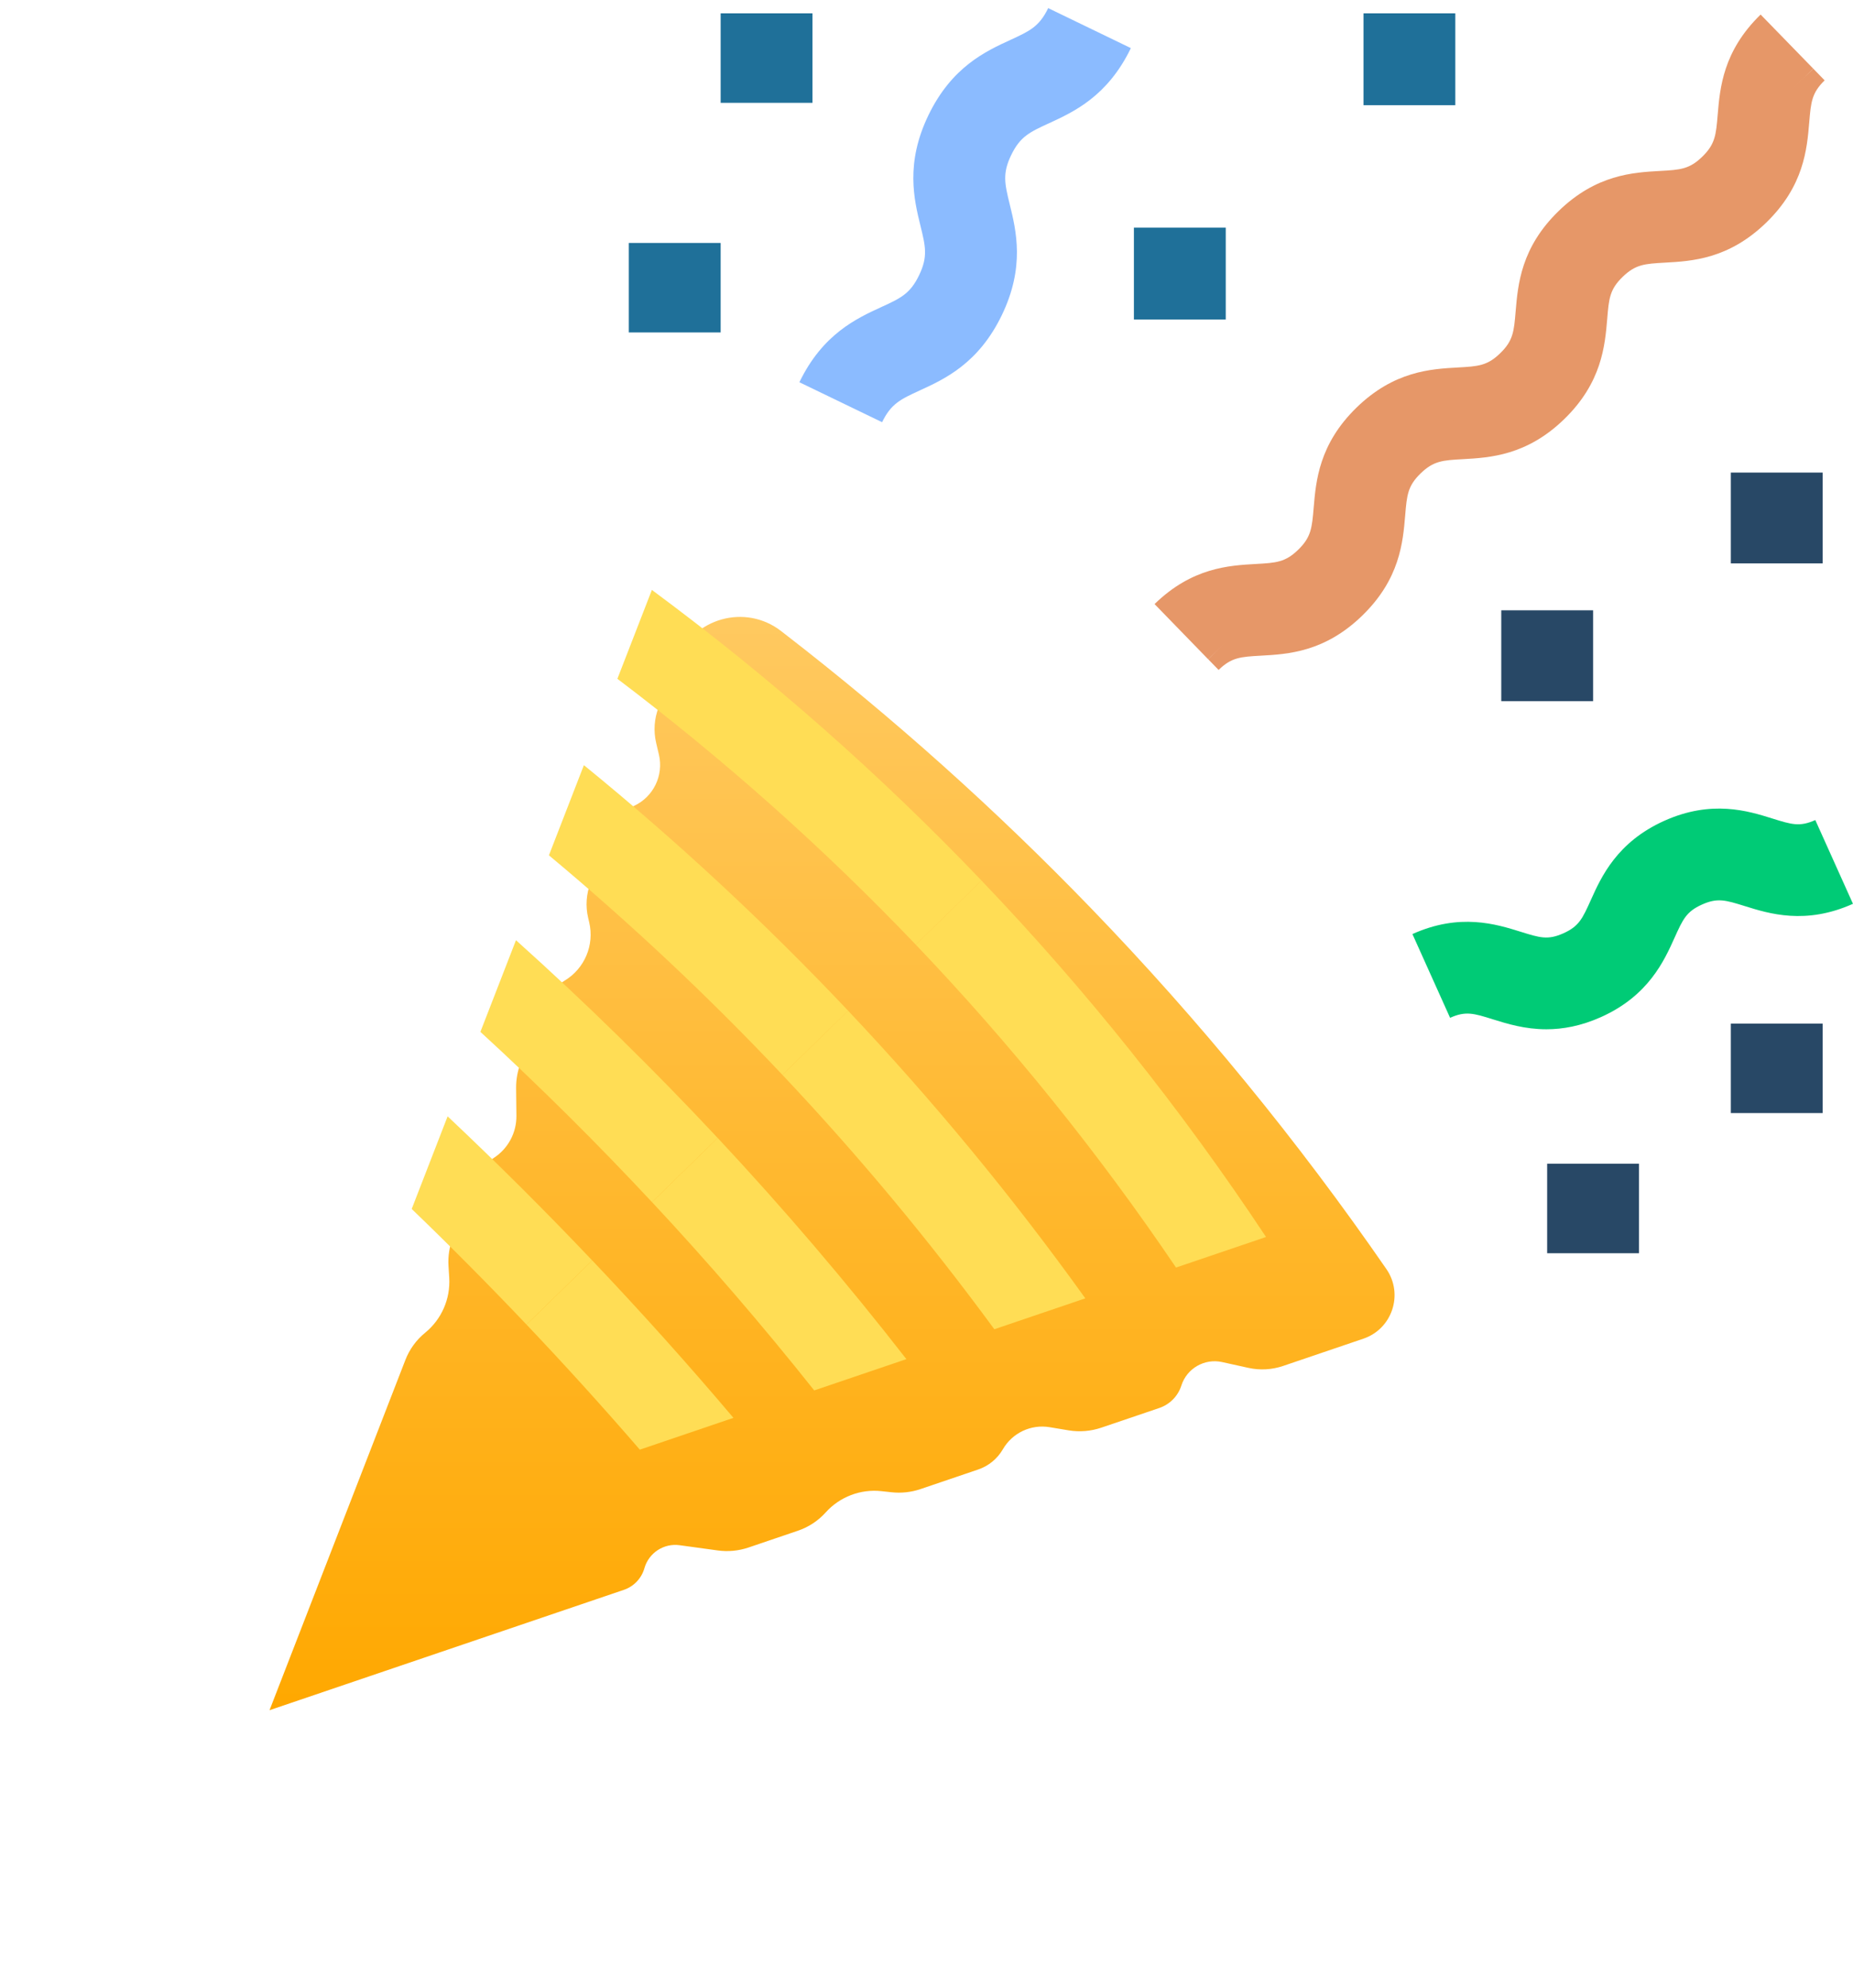 <svg width="55" height="59" viewBox="0 0 55 59" fill="none" xmlns="http://www.w3.org/2000/svg">
<path d="M53.881 24.339C53.419 24.547 53.181 24.473 52.605 24.293C51.888 24.068 50.804 23.73 49.398 24.362C47.992 24.994 47.526 26.029 47.218 26.715C46.97 27.264 46.868 27.492 46.405 27.7C45.943 27.908 45.705 27.833 45.13 27.653C44.412 27.429 43.329 27.09 41.923 27.723L43.041 30.209C43.503 30.001 43.741 30.075 44.316 30.255C44.726 30.383 45.257 30.549 45.899 30.549C46.379 30.549 46.921 30.456 47.523 30.186C48.929 29.554 49.395 28.518 49.703 27.833C49.951 27.284 50.053 27.056 50.516 26.848C50.978 26.64 51.217 26.715 51.792 26.894C52.509 27.118 53.593 27.457 54.999 26.825L53.881 24.339Z" fill="#00CB76"/>
<path d="M31.112 0.241C30.846 0.792 30.561 0.922 29.994 1.183C29.259 1.521 28.252 1.983 27.559 3.416C26.867 4.848 27.13 5.924 27.323 6.71C27.471 7.316 27.545 7.621 27.279 8.171C27.014 8.721 26.729 8.852 26.162 9.112C25.427 9.45 24.419 9.912 23.727 11.345L26.182 12.531C26.448 11.981 26.732 11.85 27.299 11.589C28.035 11.252 29.042 10.789 29.734 9.357C30.426 7.925 30.163 6.849 29.97 6.063C29.822 5.456 29.748 5.152 30.014 4.602C30.28 4.052 30.564 3.921 31.132 3.66C31.867 3.322 32.874 2.86 33.566 1.428L31.112 0.241Z" fill="#8BBBFF"/>
<g filter="url(#filter0_d)">
<path d="M32.386 22.959C29.558 20.031 26.517 17.307 23.281 14.805L23.183 14.729C22.125 13.911 20.579 14.341 20.095 15.587L19.549 16.994C19.419 17.329 19.393 17.696 19.475 18.046L19.558 18.4C19.702 19.019 19.393 19.654 18.816 19.92C18.501 20.066 18.255 20.328 18.13 20.651L17.53 22.197C17.4 22.532 17.375 22.897 17.458 23.246L17.488 23.373C17.648 24.048 17.353 24.748 16.759 25.105C16.457 25.287 16.223 25.565 16.096 25.894L15.455 27.546C15.363 27.783 15.317 28.036 15.319 28.29L15.328 29.114C15.334 29.619 15.081 30.091 14.658 30.366C14.399 30.535 14.199 30.781 14.087 31.069L13.444 32.726C13.34 32.994 13.295 33.282 13.312 33.569L13.334 33.926C13.371 34.553 13.105 35.159 12.619 35.556C12.357 35.769 12.155 36.047 12.033 36.362L8 46.759L18.517 43.187C18.814 43.086 19.042 42.846 19.127 42.545C19.257 42.089 19.703 41.797 20.173 41.862L21.302 42.017C21.61 42.06 21.923 42.03 22.218 41.93L23.686 41.431C24.001 41.324 24.284 41.138 24.507 40.89C24.925 40.425 25.543 40.189 26.165 40.258L26.461 40.29C26.752 40.322 27.046 40.29 27.323 40.196L29.034 39.615C29.343 39.51 29.603 39.297 29.767 39.014C30.048 38.528 30.601 38.267 31.155 38.359L31.719 38.453C32.044 38.507 32.378 38.479 32.69 38.373L34.411 37.789C34.722 37.683 34.965 37.436 35.065 37.123C35.227 36.614 35.751 36.312 36.273 36.426L37.056 36.599C37.398 36.674 37.753 36.654 38.084 36.542L40.468 35.732C41.324 35.441 41.665 34.412 41.151 33.667C38.519 29.854 35.589 26.276 32.386 22.959Z" fill="url(#paint0_linear)"/>
</g>
<path d="M33.656 6.757H36.382V9.483H33.656V6.757Z" fill="#1F7099"/>
<path d="M40.471 0.396H43.196V3.122H40.471V0.396Z" fill="#1F7099"/>
<path d="M44.56 18.114H47.286V20.81H44.56V18.114Z" fill="#284866"/>
<path d="M51.374 14.026H54.1V16.721H51.374V14.026Z" fill="#284866"/>
<path d="M18.664 7.211H21.39V9.867H18.664V7.211Z" fill="#1F7099"/>
<path d="M21.39 0.396H24.116V3.052H21.39V0.396Z" fill="#1F7099"/>
<path d="M45.922 34.54H48.648V37.196H45.922V34.54Z" fill="#284866"/>
<path d="M51.374 30.381H54.1V33.036H51.374V30.381Z" fill="#284866"/>
<path d="M29.133 26.135L27.182 28.038C24.457 25.184 21.499 22.549 18.325 20.147L19.349 17.509C22.869 20.116 26.136 22.997 29.133 26.135Z" fill="#FFDD55"/>
<path d="M25.174 29.998L23.223 31.902C21.049 29.597 18.734 27.421 16.293 25.386L17.331 22.71C20.105 24.971 22.724 27.405 25.174 29.998Z" fill="#FFDD55"/>
<path d="M21.302 33.775L19.352 35.679C17.72 33.93 16.021 32.242 14.259 30.626L15.315 27.905C17.394 29.771 19.393 31.732 21.302 33.775Z" fill="#FFDD55"/>
<path d="M17.578 37.41L15.628 39.314C14.517 38.144 13.38 36.998 12.22 35.882L13.286 33.133C14.753 34.516 16.186 35.943 17.578 37.41Z" fill="#FFDD55"/>
<path d="M37.578 36.714L34.906 37.621C32.592 34.201 30.011 31.002 27.182 28.038L29.133 26.135C32.247 29.393 35.068 32.926 37.578 36.714Z" fill="#FFDD55"/>
<path d="M32.214 38.535L29.513 39.452C27.571 36.805 25.471 34.283 23.223 31.902L25.173 29.998C27.706 32.679 30.058 35.53 32.214 38.535Z" fill="#FFDD55"/>
<path d="M26.903 40.339L24.167 41.268C22.638 39.343 21.032 37.477 19.353 35.679L21.303 33.775C23.268 35.878 25.137 38.069 26.903 40.339Z" fill="#FFDD55"/>
<path d="M21.77 42.082L18.991 43.026C17.901 41.765 16.779 40.526 15.628 39.314L17.579 37.41C19.021 38.928 20.421 40.488 21.77 42.082Z" fill="#FFDD55"/>
<path d="M54.158 2.385C53.774 2.76 53.751 3.033 53.701 3.632C53.634 4.429 53.542 5.52 52.427 6.605C51.313 7.689 50.219 7.751 49.421 7.795C48.82 7.829 48.547 7.844 48.161 8.219C47.777 8.592 47.754 8.866 47.705 9.465C47.637 10.262 47.545 11.354 46.431 12.438C45.316 13.521 44.223 13.583 43.424 13.628C42.824 13.661 42.55 13.677 42.166 14.051C41.781 14.425 41.758 14.698 41.708 15.298C41.641 16.095 41.55 17.186 40.435 18.27C39.32 19.354 38.227 19.416 37.428 19.46C36.828 19.494 36.554 19.509 36.17 19.884L35.862 19.567L45.391 9.867L53.822 2.039L54.158 2.385Z" fill="#E69768"/>
<path d="M53.822 2.039L35.861 19.568L34.269 17.929C35.383 16.845 36.476 16.784 37.275 16.739C37.876 16.705 38.149 16.69 38.533 16.316C38.918 15.942 38.941 15.669 38.992 15.07C39.059 14.273 39.151 13.182 40.264 12.097C41.379 11.013 42.473 10.951 43.271 10.907C43.872 10.873 44.146 10.858 44.529 10.483C44.915 10.11 44.937 9.836 44.987 9.238C45.055 8.441 45.146 7.349 46.261 6.265C47.376 5.181 48.469 5.119 49.268 5.074C49.868 5.041 50.142 5.025 50.526 4.651C50.911 4.277 50.934 4.004 50.984 3.404C51.051 2.607 51.143 1.516 52.258 0.432L53.822 2.039Z" fill="#E69768"/>
<defs>
<filter id="filter0_d" x="1.52588e-05" y="10.31" width="49.393" height="48.449" filterUnits="userSpaceOnUse" color-interpolation-filters="sRGB">
<feFlood flood-opacity="0" result="BackgroundImageFix"/>
<feColorMatrix in="SourceAlpha" type="matrix" values="0 0 0 0 0 0 0 0 0 0 0 0 0 0 0 0 0 0 127 0" result="hardAlpha"/>
<feOffset dy="4"/>
<feGaussianBlur stdDeviation="4"/>
<feColorMatrix type="matrix" values="0 0 0 0 0.992 0 0 0 0 0.676 0 0 0 0 0.062 0 0 0 0.6 0"/>
<feBlend mode="normal" in2="BackgroundImageFix" result="effect1_dropShadow"/>
<feBlend mode="normal" in="SourceGraphic" in2="effect1_dropShadow" result="shape"/>
</filter>
<linearGradient id="paint0_linear" x1="24.696" y1="14.31" x2="24.696" y2="46.759" gradientUnits="userSpaceOnUse">
<stop stop-color="#FFC960"/>
<stop offset="1" stop-color="#FFA800"/>
</linearGradient>
</defs>
</svg>
